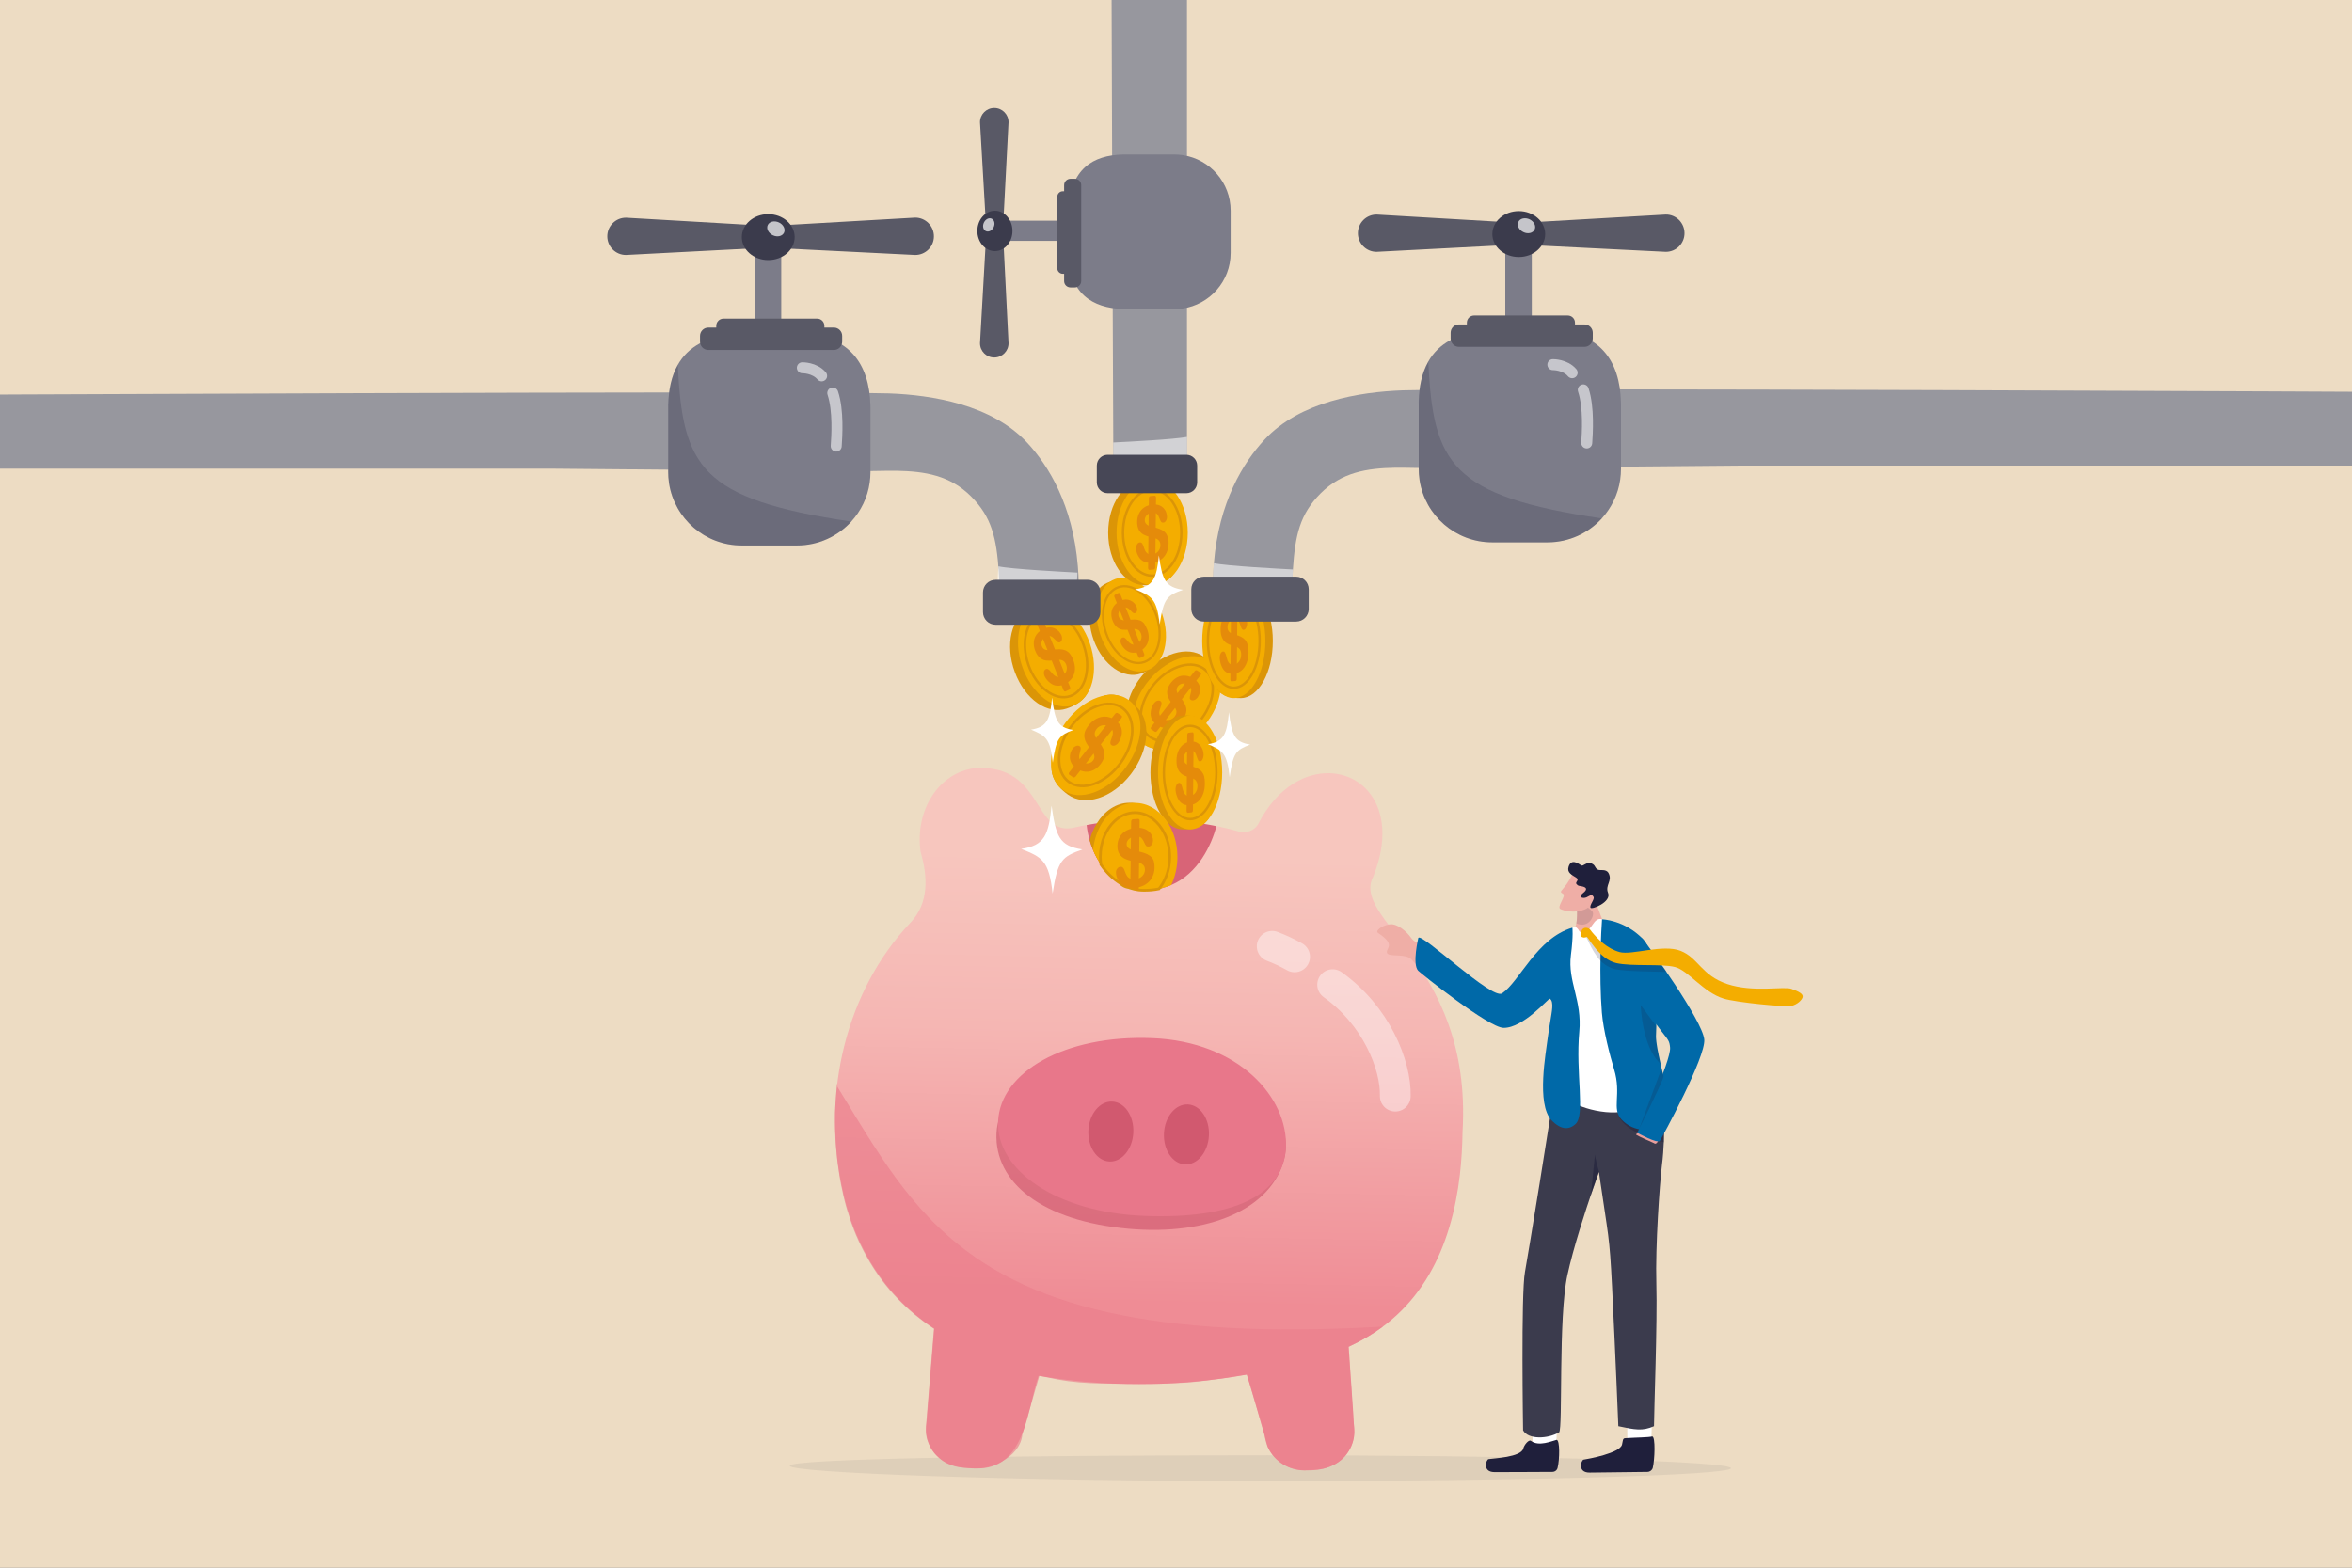 <?xml version="1.0" encoding="iso-8859-1"?>
<!-- Generator: Adobe Illustrator 26.0.3, SVG Export Plug-In . SVG Version: 6.00 Build 0)  -->
<!DOCTYPE svg PUBLIC "-//W3C//DTD SVG 1.1//EN" "http://www.w3.org/Graphics/SVG/1.1/DTD/svg11.dtd">
<svg version="1.1" id="Layer_1" xmlns:x="http://ns.adobe.com/Extensibility/1.0/" xmlns:i="http://ns.adobe.com/AdobeIllustrator/10.0/" xmlns:graph="http://ns.adobe.com/Graphs/1.0/"
	 xmlns="http://www.w3.org/2000/svg" xmlns:xlink="http://www.w3.org/1999/xlink" x="0px" y="0px" viewBox="0 0 3000 2000"
	 style="enable-background:new 0 0 3000 2000;" xml:space="preserve">
<rect x="0" y="0" width="3000" height="2000" fill="#808080" stroke="none"/>
<style type="text/css">
	.st0{clip-path:url(#SVGID_00000057112738583906611840000011735185992744433292_);fill:#EDDCC3;}
	.st1{opacity:8.000000e-02;clip-path:url(#SVGID_00000057112738583906611840000011735185992744433292_);fill:#32323F;}
	.st2{clip-path:url(#SVGID_00000057112738583906611840000011735185992744433292_);}
	.st3{fill:#DB9507;}
	.st4{fill:#F4AD00;}
	.st5{fill:none;stroke:#DB9507;stroke-width:3.123;stroke-miterlimit:10;}
	.st6{fill:#E58B0A;}
	.st7{fill:none;stroke:#DB9507;stroke-width:2.845;stroke-miterlimit:10;}
	.st8{fill:none;stroke:#DB9507;stroke-width:3.096;stroke-miterlimit:10;}
	.st9{fill:none;stroke:#DB9507;stroke-width:3.277;stroke-miterlimit:10;}
	.st10{fill:none;stroke:#DB9507;stroke-width:3.044;stroke-miterlimit:10;}
	
		.st11{clip-path:url(#SVGID_00000057112738583906611840000011735185992744433292_);fill:url(#SVGID_00000029736977449053316040000008119060044883262127_);}
	
		.st12{opacity:0.64;clip-path:url(#SVGID_00000057112738583906611840000011735185992744433292_);fill:#EA7D8C;enable-background:new    ;}
	.st13{clip-path:url(#SVGID_00000057112738583906611840000011735185992744433292_);fill:#D86477;}
	.st14{opacity:0.67;fill:#D1596F;}
	.st15{fill:#E8778A;enable-background:new    ;}
	.st16{fill:#D1596F;}
	.st17{opacity:0.42;clip-path:url(#SVGID_00000057112738583906611840000011735185992744433292_);}
	.st18{fill:none;stroke:#FFFFFF;stroke-width:39.244;stroke-linecap:round;stroke-miterlimit:10;}
	.st19{fill:#97979E;}
	.st20{fill:#7C7C89;}
	.st21{fill:#595966;}
	.st22{fill:#3B3B4C;}
	.st23{opacity:0.7;fill:#FFFFFF;}
	.st24{opacity:0.57;fill:#FFFFFF;}
	.st25{fill:#474756;}
	.st26{fill:none;stroke:#DB9507;stroke-width:3.06;stroke-miterlimit:10;}
	.st27{fill:none;stroke:#DB9507;stroke-width:3.426;stroke-miterlimit:10;}
	.st28{clip-path:url(#SVGID_00000057112738583906611840000011735185992744433292_);fill:#FFFFFF;}
	.st29{fill:#EFAEA6;}
	.st30{opacity:0.14;fill:#1F1F3B;}
	.st31{fill:#1F1F3B;}
	.st32{fill:#FFFFFF;}
	.st33{fill:#3B3B4D;}
	.st34{opacity:0.46;fill:#1F1F3B;}
	.st35{opacity:0.54;fill:#1F1F3B;}
	.st36{opacity:0.35;fill:#1F1F3B;}
	.st37{fill:#0069A8;}
	.st38{fill:#E79E9C;}
	.st39{opacity:0.18;fill:#1F1F3B;}
	.st40{opacity:0.18;fill:#1F1F39;}
	.st41{opacity:0.28;fill:#1F1F39;}
	.st42{opacity:0.57;fill:none;stroke:#FFFFFF;stroke-width:14;stroke-linecap:round;stroke-linejoin:round;stroke-miterlimit:10;}
	.st43{clip-path:url(#SVGID_00000057112738583906611840000011735185992744433292_);fill:#7C7C89;}
	.st44{clip-path:url(#SVGID_00000057112738583906611840000011735185992744433292_);fill:#595966;}
	.st45{clip-path:url(#SVGID_00000057112738583906611840000011735185992744433292_);fill:#3B3B4C;}
	.st46{opacity:0.7;clip-path:url(#SVGID_00000057112738583906611840000011735185992744433292_);fill:#FFFFFF;}
	.st47{clip-path:url(#SVGID_00000057112738583906611840000011735185992744433292_);fill:#97979E;}
	.st48{opacity:0.28;clip-path:url(#SVGID_00000057112738583906611840000011735185992744433292_);fill:#1F1F39;}
	.st49{opacity:0.18;clip-path:url(#SVGID_00000057112738583906611840000011735185992744433292_);fill:#1F1F3B;}
	
		.st50{opacity:0.57;clip-path:url(#SVGID_00000057112738583906611840000011735185992744433292_);fill:none;stroke:#FFFFFF;stroke-width:14;stroke-linecap:round;stroke-linejoin:round;stroke-miterlimit:10;}
	.st51{clip-path:url(#SVGID_00000057112738583906611840000011735185992744433292_);fill:none;}
	.st52{opacity:0.57;clip-path:url(#SVGID_00000057112738583906611840000011735185992744433292_);fill:#FFFFFF;}
</style>
<g>
	<defs>
		<rect id="SVGID_1_" x="0" width="3000" height="2000"/>
	</defs>
	<clipPath id="SVGID_00000000189571039176328980000002904828379944718227_">
		<use xlink:href="#SVGID_1_"  style="overflow:visible;"/>
	</clipPath>
	
		<rect x="0" style="clip-path:url(#SVGID_00000000189571039176328980000002904828379944718227_);fill:#EDDCC3;" width="3000" height="2000"/>
	<path style="opacity:8.000000e-02;clip-path:url(#SVGID_00000000189571039176328980000002904828379944718227_);fill:#32323F;" d="
		M1007.3,1870c0,9.1,283.2,19.6,609.6,19.6s590.9-7.4,590.9-16.5c0-9.1-264.5-16.5-590.9-16.5S1007.3,1860.9,1007.3,1870z"/>
	<g style="clip-path:url(#SVGID_00000000189571039176328980000002904828379944718227_);">
		<g>
			<path class="st3" d="M1528.8,918.2c23.7-29,45.4-51.7,6.7-80.3c-20.3-15-55.4-4.4-79.1,24.5c-23.7,29-25.8,63.9-6.7,80.3
				C1483,971.3,1505.1,947.2,1528.8,918.2z"/>
			
				<ellipse transform="matrix(0.651 -0.759 0.759 0.651 -157.047 1452.074)" class="st4" cx="1501.2" cy="896.9" rx="67.8" ry="45.6"/>
			
				<ellipse transform="matrix(0.651 -0.759 0.759 0.651 -157.046 1452.079)" class="st5" cx="1501.2" cy="896.9" rx="55.5" ry="37.4"/>
		</g>
		<g>
			<g transform="matrix(0.914,-0.406,0.406,0.914,-1092.67,477.809)">
				<path class="st6" d="M2197.7,1458.3c-3.9,2.1-7.8,3.3-11.8,3.5c-4,0.3-7.7-0.4-11.2-2.1c-3.5-1.7-6.4-4.4-8.7-8
					c-2.8-4.4-3.9-8.6-3.3-12.7c0.4-2.9,1.7-5.8,3.7-8.6c2.1-2.8,4.5-4.9,7.2-6.4c1.6-0.8,3.2-1.2,4.8-1c1.6,0.2,2.8,0.8,3.5,2
					c0.6,0.9,0.7,2,0.2,3.1c-0.5,1.1-1.4,2.4-2.8,3.8c-1.7,1.7-3,3.2-4,4.6c-1,1.4-1.5,2.9-1.6,4.6c-0.1,1.7,0.4,3.5,1.7,5.4
					c1.7,2.7,4,4.3,6.8,5c2.9,0.7,5.6,0.3,8.3-1.1c2.1-1.1,3.6-2.5,4.3-4.1c0.8-1.6,1-3.3,0.8-5.1c-0.2-1.8-0.7-4.1-1.4-6.9
					c-1-3.8-1.4-7.1-1.3-10s0.9-5.7,2.6-8.3c1.7-2.6,4.4-4.9,8.1-6.9c3.5-1.9,7.1-2.9,10.7-3.1c3.6-0.1,6.9,0.6,10,2.4
					c3.1,1.7,5.7,4.3,7.9,7.7c1.7,2.7,2.8,5.3,3.1,7.8c0.3,2.5,0.1,4.8-0.7,7c-0.8,2.2-1.9,4-3.3,5.6c-1.4,1.6-2.9,2.8-4.6,3.7
					c-1.5,0.8-3.2,1.2-4.9,1.1s-3-0.7-3.7-1.8c-0.7-1-0.8-2-0.4-2.9c0.4-0.9,1.2-2.2,2.5-3.7c1.9-2.1,3.2-4.1,3.8-5.9
					c0.6-1.8,0.1-4-1.5-6.5c-1.5-2.3-3.4-3.8-5.8-4.4c-2.4-0.6-4.6-0.4-6.7,0.7c-1.3,0.7-2.2,1.5-2.9,2.5c-0.6,1-1,2.1-1.1,3.3
					c-0.1,1.2-0.1,2.3,0.1,3.4c0.2,1.1,0.5,2.8,1.1,5.2c0.8,2.9,1.3,5.7,1.5,8.3c0.3,2.6,0.1,4.9-0.4,7.1c-0.5,2.2-1.7,4.3-3.4,6.3
					C2203.4,1454.7,2200.9,1456.6,2197.7,1458.3z"/>
			</g>
			<g transform="matrix(0.914,-0.406,0.406,0.914,-1092.67,477.809)">
				<path class="st6" d="M2159.5,1457.8l-3-4.7c-0.5-0.8,0-2,1.2-2.7l79.6-42.6c1.2-0.6,2.6-0.5,3.1,0.3l3,4.7c0.5,0.8,0,2-1.2,2.7
					l-79.6,42.6C2161.4,1458.8,2160,1458.7,2159.5,1457.8z"/>
			</g>
		</g>
	</g>
	<g style="clip-path:url(#SVGID_00000000189571039176328980000002904828379944718227_);">
		<g>
			<path class="st3" d="M1379.2,823.4c-13-35.1-21.7-65.3-66-46.4c-23.2,9.9-31.8,45.6-18.7,80.6c13,35.1,42.1,54.6,66,46.4
				C1401.8,889.7,1392.2,858.4,1379.2,823.4z"/>
			
				<ellipse transform="matrix(0.945 -0.327 0.327 0.945 -199.287 485.523)" class="st4" cx="1346.8" cy="836.5" rx="45.6" ry="67.8"/>
			
				<ellipse transform="matrix(0.945 -0.327 0.327 0.945 -199.287 485.524)" class="st5" cx="1346.8" cy="836.5" rx="37.4" ry="55.5"/>
		</g>
		<g>
			<g transform="matrix(0.914,-0.406,0.406,0.914,-1092.67,477.809)">
				<path class="st6" d="M2101.6,1331.7c-0.2,4.4-1.1,8.4-2.9,12c-1.8,3.6-4.3,6.4-7.5,8.5c-3.2,2.1-7,3.3-11.3,3.5
					c-5.2,0.2-9.4-0.9-12.7-3.5c-2.3-1.8-4.2-4.4-5.5-7.6c-1.4-3.2-2-6.3-1.9-9.4c0.1-1.8,0.6-3.3,1.5-4.7c0.9-1.3,2.1-2,3.5-2.1
					c1.1,0,2.1,0.4,2.8,1.4c0.7,1,1.3,2.4,1.8,4.3c0.6,2.3,1.2,4.2,1.9,5.7c0.7,1.5,1.8,2.8,3.1,3.7c1.4,1,3.2,1.4,5.5,1.3
					c3.1-0.1,5.7-1.3,7.8-3.4c2-2.1,3.1-4.7,3.2-7.7c0.1-2.4-0.4-4.4-1.4-5.8c-1-1.5-2.3-2.6-4-3.3c-1.7-0.7-3.9-1.5-6.6-2.2
					c-3.7-1.1-6.8-2.4-9.3-3.9s-4.4-3.7-5.8-6.4c-1.4-2.8-2-6.2-1.8-10.5c0.1-4,1.1-7.6,2.8-10.8c1.7-3.2,4.1-5.7,7.1-7.5
					c3-1.8,6.6-2.8,10.6-3c3.2-0.1,6,0.3,8.3,1.3c2.3,1,4.2,2.4,5.7,4.2c1.5,1.8,2.5,3.6,3.2,5.6c0.6,2,0.9,3.9,0.9,5.9
					c-0.1,1.8-0.6,3.4-1.5,4.8c-0.9,1.4-2.1,2.2-3.4,2.3c-1.2,0.1-2.1-0.3-2.7-1.1c-0.6-0.8-1.2-2.2-1.9-4.1
					c-0.9-2.7-1.9-4.8-3.2-6.3c-1.3-1.5-3.4-2.2-6.4-2c-2.7,0.1-5,1-6.7,2.8c-1.7,1.7-2.7,3.8-2.7,6.1c-0.1,1.5,0.2,2.7,0.7,3.7
					c0.5,1,1.3,1.9,2.3,2.6c1,0.7,2,1.3,3,1.7c1,0.4,2.7,0.9,5,1.7c2.9,0.8,5.6,1.8,7.9,2.8c2.4,1.1,4.3,2.4,6,4
					c1.6,1.6,2.9,3.6,3.7,6.1C2101.4,1324.9,2101.8,1328,2101.6,1331.7z"/>
			</g>
			<g transform="matrix(0.914,-0.406,0.406,0.914,-1092.67,477.809)">
				<path class="st6" d="M2081.9,1364.4l-5.6,0.2c-1,0-1.7-1-1.7-2.4l3.4-90.2c0-1.4,0.9-2.5,1.9-2.5l5.6-0.2c1,0,1.7,1,1.7,2.4
					l-3.4,90.2C2083.7,1363.2,2082.9,1364.3,2081.9,1364.4z"/>
			</g>
		</g>
	</g>
	<g style="clip-path:url(#SVGID_00000000189571039176328980000002904828379944718227_);">
		<g>
			<path class="st3" d="M1472.4,785.8c-11.9-32-19.7-59.5-60.1-42.2c-21.1,9-28.9,41.5-17.1,73.5c11.9,32,38.4,49.7,60.1,42.2
				C1493.1,846.3,1484.3,817.8,1472.4,785.8z"/>
			
				<ellipse transform="matrix(0.945 -0.327 0.327 0.945 -181.392 514.798)" class="st4" cx="1442.9" cy="797.8" rx="41.6" ry="61.7"/>
			
				<ellipse transform="matrix(0.945 -0.327 0.327 0.945 -181.391 514.794)" class="st7" cx="1442.9" cy="797.8" rx="34" ry="50.5"/>
		</g>
		<g>
			<g transform="matrix(0.914,-0.406,0.406,0.914,-1092.67,477.809)">
				<path class="st6" d="M2203.6,1334.2c-0.1,4-1,7.6-2.6,10.9c-1.6,3.3-3.9,5.9-6.8,7.8c-2.9,1.9-6.4,3-10.3,3.2
					c-4.7,0.2-8.6-0.9-11.5-3.2c-2.1-1.7-3.8-4-5-6.9c-1.2-2.9-1.8-5.8-1.7-8.6c0.1-1.6,0.5-3,1.4-4.2c0.9-1.2,1.9-1.8,3.2-1.9
					c1,0,1.9,0.4,2.5,1.2c0.7,0.9,1.2,2.2,1.7,3.9c0.5,2.1,1.1,3.8,1.8,5.2c0.7,1.4,1.6,2.5,2.9,3.4c1.2,0.9,2.9,1.3,5,1.2
					c2.9-0.1,5.2-1.2,7.1-3.1c1.9-1.9,2.8-4.3,2.9-7.1c0.1-2.2-0.3-4-1.2-5.3c-0.9-1.3-2.1-2.3-3.6-3c-1.5-0.7-3.5-1.3-6.1-2
					c-3.4-1-6.2-2.1-8.5-3.5c-2.3-1.4-4-3.3-5.3-5.9c-1.3-2.5-1.8-5.7-1.7-9.5c0.1-3.6,1-6.9,2.5-9.8c1.5-2.9,3.7-5.2,6.5-6.8
					c2.8-1.6,6-2.5,9.7-2.7c2.9-0.1,5.4,0.3,7.6,1.2c2.1,0.9,3.8,2.2,5.2,3.8c1.4,1.6,2.3,3.3,2.9,5.1c0.6,1.8,0.8,3.6,0.8,5.3
					c-0.1,1.6-0.5,3.1-1.4,4.4c-0.9,1.3-1.9,2-3.1,2.1c-1.1,0-1.9-0.3-2.5-1c-0.5-0.7-1.1-2-1.7-3.7c-0.8-2.5-1.7-4.4-2.9-5.7
					c-1.2-1.3-3.1-2-5.8-1.8c-2.5,0.1-4.5,1-6.1,2.5s-2.4,3.5-2.5,5.6c0,1.3,0.2,2.5,0.7,3.4c0.5,0.9,1.2,1.7,2.1,2.4
					c0.9,0.7,1.8,1.2,2.7,1.5c0.9,0.4,2.4,0.9,4.6,1.5c2.7,0.8,5.1,1.6,7.2,2.6c2.1,1,4,2.2,5.4,3.6c1.5,1.4,2.6,3.3,3.4,5.6
					C2203.4,1328,2203.7,1330.8,2203.6,1334.2z"/>
			</g>
			<g transform="matrix(0.914,-0.406,0.406,0.914,-1092.67,477.809)">
				<path class="st6" d="M2185.7,1364l-5.1,0.2c-0.9,0-1.6-0.9-1.5-2.2l3.1-82.2c0-1.2,0.8-2.3,1.7-2.3l5.1-0.2
					c0.9,0,1.6,0.9,1.5,2.2l-3.1,82.2C2187.3,1362.9,2186.6,1363.9,2185.7,1364z"/>
			</g>
		</g>
	</g>
	<g style="clip-path:url(#SVGID_00000000189571039176328980000002904828379944718227_);">
		<g>
			<path class="st3" d="M1504.3,679.6c0,37,2.4,67.9-45.4,66.9c-25.1-0.5-45.4-30-45.4-66.9c0-37,20.4-65.6,45.4-66.9
				C1502.4,610.5,1504.3,642.7,1504.3,679.6z"/>
			<ellipse class="st4" cx="1469.6" cy="679.6" rx="45.4" ry="66.9"/>
			<ellipse class="st8" cx="1469.6" cy="679.6" rx="37.2" ry="54.8"/>
		</g>
		<g>
			<g transform="matrix(0.914,-0.406,0.406,0.914,-1092.67,477.809)">
				<path class="st6" d="M2273.1,1245.3c-1.8,4-4.2,7.3-7.2,9.9c-3,2.6-6.4,4.4-10.2,5.1c-3.8,0.8-7.7,0.5-11.8-0.8
					c-4.9-1.6-8.4-4.2-10.5-7.7c-1.5-2.5-2.2-5.5-2.3-8.9c-0.1-3.4,0.5-6.5,1.8-9.2c0.7-1.6,1.8-2.8,3.2-3.7c1.4-0.9,2.7-1.1,4-0.6
					c1.1,0.4,1.8,1.1,2.1,2.2c0.3,1.1,0.3,2.7,0.1,4.6c-0.3,2.3-0.4,4.3-0.3,5.9c0.1,1.6,0.6,3.1,1.5,4.5c0.9,1.4,2.5,2.4,4.6,3.1
					c3,1,5.8,0.9,8.5-0.3c2.7-1.2,4.7-3.2,5.9-5.9c1-2.2,1.3-4.1,0.9-5.8c-0.4-1.7-1.2-3.2-2.5-4.4c-1.3-1.2-3-2.7-5.3-4.4
					c-3.1-2.3-5.5-4.6-7.2-6.8s-2.7-4.9-3-7.9c-0.2-3,0.5-6.4,2.2-10.2c1.6-3.6,3.9-6.6,6.6-8.9c2.8-2.3,5.9-3.7,9.4-4.3
					c3.5-0.6,7.2-0.2,11,1.1c3,1,5.5,2.4,7.2,4.1s3,3.7,3.7,5.8c0.7,2.1,1,4.2,0.8,6.3c-0.2,2-0.6,3.9-1.4,5.7
					c-0.7,1.6-1.8,2.9-3.2,3.8c-1.4,1-2.8,1.3-4,0.8c-1.2-0.4-1.9-1.1-2.1-2c-0.3-1-0.3-2.4-0.2-4.4c0.2-2.8,0-5.1-0.6-6.9
					c-0.6-1.8-2.4-3.2-5.2-4.1c-2.6-0.9-5-0.8-7.3,0.2c-2.3,1-3.9,2.5-4.9,4.6c-0.6,1.3-0.8,2.5-0.7,3.7c0.1,1.1,0.5,2.2,1.1,3.2
					c0.6,1,1.3,1.9,2.1,2.6c0.8,0.7,2.1,1.8,4,3.3c2.4,1.8,4.5,3.6,6.3,5.4c1.8,1.8,3.1,3.7,4.1,5.7c0.9,2,1.3,4.3,1.1,6.9
					C2275.4,1239.1,2274.6,1242,2273.1,1245.3z"/>
			</g>
			<g transform="matrix(0.914,-0.406,0.406,0.914,-1092.67,477.809)">
				<path class="st6" d="M2242.4,1268.2l-5.3-1.8c-0.9-0.3-1.2-1.5-0.7-2.8l37.1-81.1c0.6-1.2,1.8-2,2.7-1.7l5.3,1.8
					c0.9,0.3,1.2,1.5,0.7,2.8l-37.1,81.1C2244.5,1267.7,2243.3,1268.5,2242.4,1268.2z"/>
			</g>
		</g>
	</g>
	<g style="clip-path:url(#SVGID_00000000189571039176328980000002904828379944718227_);">
		<g>
			<path class="st3" d="M1368.2,927c23.9-31.2,41.9-58.8,80.4-26.2c20.2,17.1,17.8,55.5-6.1,86.7c-23.9,31.2-59.1,41.8-80.4,26.2
				C1325,986.6,1344.3,958.2,1368.2,927z"/>
			
				<ellipse transform="matrix(0.59 -0.808 0.808 0.59 -194.188 1518.208)" class="st4" cx="1396.6" cy="950.2" rx="71.1" ry="47.9"/>
			
				<ellipse transform="matrix(0.59 -0.808 0.808 0.59 -194.189 1518.206)" class="st9" cx="1396.6" cy="950.2" rx="58.2" ry="39.2"/>
		</g>
		<g>
			<g transform="matrix(0.914,-0.406,0.406,0.914,-1092.67,477.809)">
				<path class="st6" d="M2085.7,1416.1c4.1-2.2,8.2-3.4,12.4-3.7c4.2-0.3,8.1,0.5,11.7,2.3c3.6,1.8,6.7,4.6,9.1,8.4
					c2.9,4.6,4.1,9,3.5,13.3c-0.5,3.1-1.8,6.1-4,9c-2.2,2.9-4.7,5.1-7.6,6.7c-1.7,0.9-3.3,1.2-5,1.1c-1.7-0.2-2.9-0.9-3.7-2.1
					c-0.6-1-0.7-2.1-0.2-3.3c0.5-1.2,1.5-2.5,3-3.9c1.8-1.7,3.2-3.3,4.2-4.8c1-1.5,1.6-3,1.7-4.8c0.1-1.7-0.4-3.6-1.7-5.7
					c-1.8-2.8-4.2-4.5-7.2-5.3c-3-0.7-5.9-0.4-8.7,1.1c-2.2,1.2-3.8,2.6-4.6,4.3c-0.8,1.7-1.1,3.5-0.9,5.3c0.2,1.9,0.7,4.3,1.5,7.2
					c1,3.9,1.4,7.4,1.4,10.5c-0.1,3.1-1,5.9-2.8,8.7c-1.8,2.7-4.6,5.1-8.5,7.2c-3.7,2-7.5,3-11.2,3.2c-3.8,0.1-7.3-0.7-10.5-2.5
					c-3.2-1.8-6-4.5-8.3-8.1c-1.8-2.9-2.9-5.6-3.2-8.2c-0.3-2.6,0-5.1,0.8-7.4c0.8-2.3,2-4.2,3.4-5.9c1.5-1.6,3.1-2.9,4.9-3.9
					c1.6-0.9,3.3-1.2,5.2-1.1c1.8,0.1,3.1,0.7,3.8,1.9c0.7,1.1,0.8,2.1,0.4,3.1c-0.4,1-1.3,2.3-2.7,3.9c-2,2.2-3.3,4.3-4,6.2
					c-0.7,1.9-0.2,4.2,1.5,6.8c1.6,2.4,3.6,4,6.1,4.6c2.5,0.7,4.8,0.4,7-0.7c1.4-0.7,2.4-1.6,3-2.6c0.7-1,1.1-2.2,1.2-3.4
					c0.1-1.3,0.1-2.5-0.1-3.6c-0.2-1.1-0.6-2.9-1.1-5.4c-0.8-3.1-1.3-6-1.6-8.7c-0.3-2.7-0.1-5.2,0.5-7.5c0.6-2.3,1.8-4.5,3.6-6.6
					C2079.7,1419.9,2082.3,1417.9,2085.7,1416.1z"/>
			</g>
			<g transform="matrix(0.914,-0.406,0.406,0.914,-1092.67,477.809)">
				<path class="st6" d="M2125.8,1416.8l3.2,5c0.6,0.9,0,2.1-1.3,2.8l-83.7,44.4c-1.3,0.7-2.7,0.5-3.3-0.4l-3.2-5
					c-0.6-0.9,0-2.1,1.3-2.8l83.7-44.4C2123.8,1415.8,2125.2,1415.9,2125.8,1416.8z"/>
			</g>
		</g>
	</g>
	<g style="clip-path:url(#SVGID_00000000189571039176328980000002904828379944718227_);">
		<g>
			<path class="st3" d="M1542.9,817.7c0,40.3-2.2,74,40.3,72.9c22.2-0.5,40.3-32.7,40.3-72.9c0-40.3-18.1-71.5-40.3-72.9
				C1544.6,742.3,1542.9,777.4,1542.9,817.7z"/>
			<ellipse class="st4" cx="1573.7" cy="817.7" rx="40.3" ry="72.9"/>
			<ellipse class="st10" cx="1573.7" cy="817.7" rx="33" ry="59.7"/>
		</g>
		<g>
			<g transform="matrix(0.914,-0.406,0.406,0.914,-1092.67,477.809)">
				<path class="st6" d="M2309.7,1414c-2,4.3-4.4,8-7.4,11c-3,3-6.2,5.1-9.8,6.2c-3.6,1.1-7.2,1.1-10.8,0c-4.4-1.4-7.4-3.8-9-7.3
					c-1.2-2.5-1.6-5.6-1.4-9.2c0.2-3.6,1-6.9,2.3-9.9c0.8-1.8,1.9-3.1,3.2-4.2c1.3-1,2.6-1.3,3.7-1c0.9,0.3,1.5,1,1.7,2.2
					c0.2,1.2,0.1,2.8-0.3,4.9c-0.5,2.5-0.7,4.5-0.8,6.3c0,1.7,0.3,3.3,1.1,4.6c0.7,1.4,2.1,2.3,4,2.9c2.7,0.8,5.3,0.5,7.9-1
					c2.6-1.5,4.5-3.7,5.9-6.7c1.1-2.4,1.5-4.4,1.3-6.2c-0.2-1.8-0.9-3.2-1.9-4.5c-1.1-1.2-2.6-2.6-4.6-4.2c-2.7-2.2-4.7-4.4-6.1-6.7
					c-1.4-2.3-2.1-5-2.1-8.2c0-3.2,0.9-6.8,2.8-10.9c1.8-3.9,4-7.2,6.8-9.9c2.7-2.6,5.7-4.4,9-5.3c3.3-0.9,6.6-0.8,10,0.3
					c2.7,0.8,4.8,2.1,6.3,3.8c1.5,1.7,2.5,3.7,3,5.9c0.5,2.2,0.6,4.4,0.3,6.6c-0.3,2.2-0.9,4.2-1.7,6.1c-0.8,1.7-1.9,3.2-3.3,4.3
					s-2.6,1.5-3.8,1.2c-1-0.3-1.6-1-1.8-2c-0.2-1-0.1-2.5,0.1-4.6c0.4-2.9,0.4-5.3,0-7.2c-0.4-1.9-1.9-3.2-4.4-3.9
					c-2.3-0.7-4.6-0.5-6.7,0.7c-2.2,1.2-3.8,3-4.8,5.3c-0.6,1.4-1,2.7-1,3.9c0,1.2,0.3,2.3,0.8,3.3c0.5,1,1.1,1.9,1.8,2.5
					c0.7,0.7,1.8,1.8,3.5,3.2c2.1,1.7,3.9,3.5,5.4,5.2c1.5,1.8,2.6,3.7,3.3,5.7c0.7,2.1,0.9,4.5,0.5,7.2
					C2312.3,1407.2,2311.3,1410.4,2309.7,1414z"/>
			</g>
			<g transform="matrix(0.914,-0.406,0.406,0.914,-1092.67,477.809)">
				<path class="st6" d="M2279.8,1440.4l-4.8-1.5c-0.8-0.3-1-1.5-0.4-2.9l40.3-88.5c0.6-1.3,1.8-2.2,2.6-1.9l4.8,1.5
					c0.8,0.3,1,1.5,0.4,2.9l-40.3,88.5C2281.8,1439.8,2280.6,1440.7,2279.8,1440.4z"/>
			</g>
		</g>
	</g>
	
		<linearGradient id="SVGID_00000068639277271650094180000009006107017901733292_" gradientUnits="userSpaceOnUse" x1="1454.448" y1="1943.796" x2="1474.384" y2="1005.989">
		<stop  offset="0.299" style="stop-color:#EF8C95"/>
		<stop  offset="0.299" style="stop-color:#EF8C95"/>
		<stop  offset="0.672" style="stop-color:#F5B6B3"/>
		<stop  offset="0.908" style="stop-color:#F7C6BE"/>
	</linearGradient>
	
		<path style="clip-path:url(#SVGID_00000000189571039176328980000002904828379944718227_);fill:url(#SVGID_00000068639277271650094180000009006107017901733292_);" d="
		M1865.5,1443.7c-0.3,18.4-1.3,36.8-3.4,54.9c-10.7,91.7-47.8,176-139.8,218.4c-0.7,0.3-1.4,0.7-2.1,1c0,0,0,0,0,0.1l0.2,2.5
		c0,0.6,0.1,1.2,0.1,1.9c0,0.7,0.1,1.5,0.2,2.4l0.1,1.4c0.1,1.2,0.2,2.5,0.3,3.8l0.1,1.7l0.1,1.8l0.1,1.9l0.3,3.9l0.1,2.1
		c0.1,1.7,0.2,3.5,0.4,5.4l0.1,1.1l0.2,3.4l0.5,7.2l0.2,2.3l0.7,9.8l0.3,4.9l0.5,7.3c0,0.7,0.1,1.4,0.1,2.1l0.2,2.7
		c0.1,1.1,0.2,2.3,0.2,3.4l0.2,2.3c0.1,0.8,0.1,1.5,0.2,2.2l0.2,3.2c0.1,0.7,0.1,1.4,0.1,2.1c0,0.7,0.1,1.4,0.1,2l0.1,2
		c0,0.6,0.1,1.3,0.1,1.9c0.1,1.2,0.2,2.4,0.2,3.5c0,0.6,0.1,1.1,0.1,1.7l0.1,0.8c0.1,1.6,0.2,3,0.3,4.2l0.1,1.2c0,0.4,0,0.7,0.1,1.1
		l0.2,2.2c0,0.2,0,0.4,0,0.6v0.1c0,0.2,0,0.3,0,0.5l0.1,0.7c0.1,1.4,0.1,2.9,0.1,4.3c0,0.5,0,0.9-0.1,1.4c0,0.1,0,0.2,0,0.2
		c0,0.4,0,0.7-0.1,1.1c0,0.1,0,0.1,0,0.2c0,0.3,0,0.5-0.1,0.8c0,0.1,0,0.1,0,0.2c0,0.3-0.1,0.5-0.1,0.8c-0.1,0.5-0.1,1-0.2,1.6
		c-0.1,0.4-0.1,0.8-0.2,1.2c0,0.1,0,0.2-0.1,0.3c-0.1,0.5-0.2,1-0.3,1.5c-0.1,0.5-0.2,1-0.4,1.5c-1.2,4.5-3.1,8.9-5.7,13
		c-0.1,0.2-0.2,0.3-0.3,0.5c-3.1,5.1-7.2,9.4-12,12.8c0,0,0,0-0.1,0.1c-7.7,5.4-17.1,8.7-26.9,10.1c-4.1,0.6-8.3,0.8-12.4,0.8
		c-0.3,0-0.5,0-0.8,0c-20.6,1.3-39.1-9.2-48.4-25.4c-0.1-0.2-0.3-0.5-0.4-0.7c-0.2-0.3-0.3-0.6-0.5-0.9c-0.1-0.2-0.2-0.5-0.4-0.7
		c-0.2-0.4-0.4-0.7-0.5-1.1c-0.2-0.5-0.5-1-0.7-1.5v0c-0.4-1.8-1.7-6.3-3.3-12.3c-3-10.9-7.6-26.8-11.9-41.6l0-0.1
		c-5-17.4-9.7-33.3-11.3-37.8h0c-11,2-22.1,3.7-33.3,5.2c-0.1,0-0.2,0-0.3,0c-24.3,3.3-48.9,5.3-73.4,6.3h-0.1
		c-20.3,0.8-40.6,0.8-60.7,0c-30-1.1-59.7-4-88.5-8.5h0c-2.7-0.4-5.5-0.8-8.3-1.3c-0.3-0.1-0.7-0.1-1-0.2c-4,11.5-7,25.6-10.6,40.1
		c-2.4,9.6-5,19.4-8.3,28.6c-5.9,16.4-13.9,31-26.7,40c-8.7,6.2-19.7,9.7-33.6,9.4l-0.7,0c-1.3,0-2.7-0.1-4-0.1
		c-3.6-0.1-7.3-0.4-11-0.8c-7.3-0.8-14.5-2.4-20.9-5.3c-0.1,0-0.2-0.1-0.2-0.1c-4-1.8-7.6-4.1-10.8-7.1c-0.1-0.1-0.2-0.1-0.2-0.2
		c0,0,0,0,0,0c-0.3-0.3-0.6-0.5-0.9-0.8c-3.5-3.1-6.4-6.7-8.7-10.6c0,0,0,0,0,0c-0.1-0.2-0.2-0.3-0.3-0.5c-4-6.8-6.3-14.6-6.6-22.4
		c0-0.3,0-0.5,0-0.8v0c-0.1-2.8,0.1-5.6,0.5-8.3l0.6-6.8c1.8-22,4-48.9,6-74.1l0.2-2c0.1-1.3,0.2-2.6,0.3-3.9l0.7-8.7l0.6-7.2
		l0.3-3.1l0.4-5.4l0.3-3.3l0.3-3.6l0.3-3.2v-0.1c-1.5-1-3.1-2-4.6-3.1c-15.1-10.2-28.6-21.7-40.7-34.3
		c-23.4-24.3-41.4-52.7-54.3-83.3c-0.1-0.3-0.3-0.7-0.4-1c-0.4-1-0.8-2-1.2-3c-0.2-0.5-0.4-0.9-0.6-1.4c0-0.1-0.1-0.3-0.1-0.4
		c0-0.1-0.1-0.2-0.1-0.3c-7.3-18.5-12.8-37.8-16.5-57.4h0c-24.4-116.4,5.9-246.5,87.5-333c24.8-25.5,22.6-59.8,13.5-91
		c-7.5-53.1,23.2-100.8,68.6-106.6c8.8-0.7,16.5-0.3,23.4,0.8c18.1,2.9,30.3,11,39.7,21c13.3,14.1,20.9,31.8,31.2,43.2
		c5.2,5.8,11.2,10,18.9,11.3c4,0.7,8.4,0.6,13.5-0.5c5.5-1.3,11.1-2.5,16.7-3.5c13.3-2.5,26.7-4.4,40.3-5.6c0.9-0.1,1.8-0.2,2.7-0.2
		c1-0.1,1.9-0.2,2.9-0.2c1-0.1,1.9-0.1,2.9-0.2c0.9-0.1,1.8-0.1,2.8-0.2c0.1,0,0.2,0,0.3,0c1.1-0.1,2.1-0.1,3.2-0.2
		c13.1-0.7,26.2-0.8,39.3-0.4c12,0.4,24,1.3,35.8,2.7c11.9,1.4,23.7,3.3,35.3,5.7c9.6,2,19.2,4.3,28.5,7c9.4,2.6,19.5-1.1,24.4-9.1
		c6.2-12.1,13.2-22.5,20.8-31.1c14.7-16.7,31.6-27,48.4-31.5c58-15.6,114.7,37.4,77.7,129.5c-14,26.4,14.9,53.2,47.2,97.8
		C1833.3,1264.5,1872,1333,1865.5,1443.7z"/>
	
		<path style="opacity:0.64;clip-path:url(#SVGID_00000000189571039176328980000002904828379944718227_);fill:#EA7D8C;enable-background:new    ;" d="
		M1727.3,1823.4c0.1,1.4,0.1,2.9,0.1,4.3c0,0.5,0,0.9-0.1,1.4c0,0.3,0,0.6-0.1,0.9c0,0.3,0,0.6-0.1,0.8c0,0.4-0.1,0.7-0.1,1.1
		c0,0.4-0.1,0.7-0.1,1.1c-0.1,0.7-0.2,1.4-0.4,2.1c-0.1,0.4-0.1,0.7-0.2,1c-4.4,21-23.2,37.3-46.8,38.8l-12,0.7
		c-22,1.4-41.7-10.7-50.1-28.8c-0.2-0.5-0.5-1-0.7-1.5c-0.4-1-0.8-2.1-1.2-3.2c-0.1-0.4-0.3-0.9-0.4-1.3c0-0.1-0.1-0.2-0.1-0.3
		c0-0.1-0.1-0.2-0.1-0.4c-0.1-0.4-0.2-0.7-0.3-1.1c-0.1-0.5-0.2-0.9-0.4-1.4c0,0,0,0,0,0c-0.1-0.2-0.1-0.5-0.2-0.7
		c0-0.2-0.1-0.5-0.1-0.7c-0.1-0.3-0.1-0.7-0.2-1c0-0.2-0.1-0.3-0.1-0.5c-0.1-0.4-0.1-0.8-0.2-1.2c0-0.1,0-0.2,0-0.3
		c0-0.2-0.1-0.4-0.1-0.7c0,0,0-0.1,0-0.1c0-0.3-0.1-0.7-0.1-1c0-0.2,0-0.3,0-0.5c0-0.1,0-0.2,0-0.3c0-0.1,0-0.2,0-0.3l-22.9-76.8
		l0,0c-0.9,0.2-1.9,0.3-2.8,0.5c-1.6,0.3-3.2,0.5-4.8,0.8c-0.3,0-0.6,0.1-0.9,0.1c-0.5,0.1-1,0.2-1.4,0.2c-1.4,0.2-2.8,0.4-4.2,0.7
		c-1.5,0.2-3.1,0.5-4.6,0.7c-1.2,0.2-2.4,0.4-3.6,0.6c-1.2,0.2-2.4,0.4-3.6,0.6c-0.2,0-0.4,0.1-0.6,0.1c-2,0.3-4.1,0.6-6.1,0.9
		c-6.1,0.9-12.2,1.7-18.5,2.5c-2.1,0.3-4.2,0.5-6.3,0.7c-0.8,0.1-1.6,0.2-2.3,0.3c-0.9,0.1-1.7,0.2-2.6,0.3c-2.3,0.2-4.6,0.5-7,0.7
		c-0.8,0.1-1.5,0.1-2.3,0.2c-0.1,0-0.1,0-0.2,0c-0.8,0.1-1.6,0.1-2.5,0.2c-0.2,0-0.5,0-0.8,0.1c-0.8,0.1-1.7,0.1-2.5,0.2l0,0
		c-1.2,0.1-2.4,0.2-3.6,0.2c-0.1,0-0.3,0-0.4,0c-1.4,0.1-2.7,0.2-4.1,0.2c-4.9,0.3-10,0.5-15.3,0.7c-1,0-2,0.1-3,0.1
		c-0.2,0-0.3,0-0.5,0c-0.9,0-1.8,0-2.6,0.1c-0.9,0-1.9,0-2.8,0.1c-1.6,0-3.2,0-4.8,0.1c-0.8,0-1.7,0-2.5,0c-2.4,0-4.9,0-7.4,0
		c-0.4,0-0.9,0-1.3,0c-0.4,0-0.9,0-1.3,0c-1.4,0-2.7,0-4.1,0c-0.8,0-1.5,0-2.3,0c-53.6-0.2-82.7,0.7-122.8-8.6c0,0,0,0,0,0
		c-2.6-0.6-5.3-1.3-8.1-2l-0.2,0.7l-21.6,74.3l0,0c-1.2,14.9-12.2,27.3-26.5,35c0,0-0.1,0.1-0.1,0.1c-9.9,5.3-21.4,8.4-32.4,8.5
		c-1.6,0-3.3,0-4.9-0.1l-12-0.9c-13.6-1-25.5-6.9-33.9-15.8c0,0-0.1-0.1-0.1-0.1c-0.6-0.7-1.2-1.3-1.8-2c-0.3-0.3-0.6-0.7-0.9-1
		c-0.3-0.4-0.6-0.7-0.8-1.1c-0.3-0.4-0.6-0.8-0.9-1.2c-0.1-0.2-0.3-0.4-0.4-0.6c-0.2-0.2-0.3-0.5-0.5-0.7c-0.3-0.5-0.6-1-0.9-1.4
		c-0.9-1.4-1.6-2.8-2.3-4.3c-0.1-0.2-0.2-0.3-0.2-0.5c-0.2-0.4-0.4-0.9-0.6-1.3c-0.2-0.5-0.4-0.9-0.6-1.4c-0.2-0.5-0.4-1.1-0.6-1.6
		c0-0.1-0.1-0.2-0.1-0.3c-0.1-0.4-0.3-0.8-0.4-1.2c0-0.1,0-0.1-0.1-0.2c0-0.1,0-0.1-0.1-0.2c-0.1-0.4-0.2-0.8-0.3-1.1
		c-0.1-0.2-0.1-0.3-0.1-0.5c0-0.1,0-0.2-0.1-0.2c-0.1-0.5-0.3-1.1-0.4-1.6c0-0.1-0.1-0.2-0.1-0.3c0-0.2-0.1-0.3-0.1-0.5
		c-0.3-1.3-0.5-2.6-0.6-3.9c0-0.1,0-0.3-0.1-0.4c0-0.1,0-0.1,0-0.2c-0.1-1.3-0.2-2.6-0.2-3.9c0-0.6,0-1.2,0-1.7
		c0-0.9,0.1-1.8,0.1-2.7l0.3-3.9l7.8-95.5l2.1-25.9l0,0l0,0c-34.7-22.9-61.7-51.3-81.6-84.7c-0.7-1.2-1.4-2.4-2.1-3.6
		c-1.4-2.4-2.7-4.8-4.1-7.3c-0.7-1.2-1.3-2.5-2-3.7c-0.7-1.3-1.4-2.7-2-4c-0.7-1.3-1.3-2.7-2-4c-0.4-0.9-0.8-1.8-1.3-2.7
		c-0.3-0.7-0.6-1.4-1-2.1c-0.9-1.9-1.7-3.8-2.5-5.7c-0.1-0.2-0.2-0.4-0.3-0.6c0,0,0-0.1-0.1-0.2c-0.8-2-1.6-3.9-2.4-5.9
		c-0.2-0.5-0.4-0.9-0.6-1.4c0-0.1-0.1-0.3-0.1-0.4c-0.5-1.2-1-2.5-1.4-3.7c-0.4-1-0.8-2.1-1.1-3.1c-0.1-0.3-0.3-0.7-0.4-1
		c-0.1-0.2-0.2-0.4-0.2-0.7c-0.2-0.6-0.4-1.2-0.7-1.8c-0.4-1-0.7-2.1-1-3.1c-0.6-1.6-1.1-3.3-1.6-5l-0.2-0.6
		c-0.2-0.8-0.5-1.6-0.7-2.3c-0.2-0.5-0.3-1-0.5-1.5c-0.2-0.5-0.3-1-0.5-1.5l0,0c-0.1-0.4-0.3-0.9-0.4-1.3c-0.1-0.5-0.3-0.9-0.4-1.4
		c-0.5-1.6-0.9-3.2-1.4-4.9c0,0,0-0.1,0-0.1c-0.3-1-0.5-1.9-0.8-2.9c-0.1-0.4-0.2-0.9-0.3-1.3c-0.2-1-0.5-1.9-0.7-2.9
		c0-0.1-0.1-0.2-0.1-0.3c-0.3-1.1-0.6-2.3-0.8-3.4c-0.1-0.3-0.1-0.6-0.2-0.9c-0.1-0.4-0.2-0.8-0.3-1.2c-0.2-0.6-0.3-1.2-0.4-1.8
		c0-0.1,0-0.1,0-0.2c-0.6-2.5-1.1-5-1.6-7.5c-0.1-0.6-0.2-1.2-0.4-1.8c-0.1-0.5-0.2-1-0.3-1.4c-0.4-2-0.8-3.9-1.1-5.9
		c-0.3-1.4-0.5-2.9-0.7-4.3c-0.2-1.1-0.4-2.1-0.5-3.2c-0.2-1.3-0.4-2.6-0.6-3.9c-0.1-0.3-0.1-0.7-0.1-1c-0.3-2.1-0.6-4.2-0.9-6.3
		c-0.1-1-0.3-1.9-0.4-2.9c-0.1-0.5-0.1-1-0.2-1.6c-0.1-0.9-0.2-1.7-0.3-2.6c-0.2-1.3-0.3-2.7-0.4-4c-0.1-0.9-0.2-1.9-0.3-2.8
		c0-0.1,0-0.1,0-0.2c-0.4-4.4-0.8-8.9-1.1-13.4l0,0c-0.1-1.8-0.2-3.6-0.3-5.4c0-0.8-0.1-1.7-0.1-2.5c-0.1-0.9-0.1-1.8-0.1-2.7
		c-0.1-1.3-0.1-2.6-0.2-3.9c0-0.6,0-1.3-0.1-1.9c0-0.7-0.1-1.4-0.1-2.2c0-0.8-0.1-1.6-0.1-2.4c0-0.2,0-0.4,0-0.6c0-0.6,0-1.2,0-1.8
		c-0.1-1.8-0.1-3.6-0.1-5.5c0-1.2,0-2.4,0-3.6c0-0.3,0-0.7,0-1c0-0.7,0-1.4,0-2.2c0-1.1,0-2.1,0-3.2l0-0.9c0-0.1,0-0.2,0-0.2l0-0.2
		c0.4-8.6,3.1-50,3.1-32.4c8.9,14.5,17.6,28.9,26.3,43c3.8,6.2,7.6,12.4,11.5,18.5c23.7,37.7,48.4,73.5,79.2,105.6c0,0,0,0,0,0
		c2.3,2.4,4.7,4.8,7.1,7.2c3.9,3.8,7.8,7.6,11.9,11.3c49.1,44.8,113.6,80.8,209.9,102.2c0,0,0,0,0,0c86.8,19.3,199.4,26.7,349.8,18
		c0,0,0.1,0,0.1,0c-13.1,9.6-27.6,18.3-44,26L1727.3,1823.4z"/>
	<path style="clip-path:url(#SVGID_00000000189571039176328980000002904828379944718227_);fill:#D86477;" d="M1551.6,1054
		c-6.4,23.7-22.9,60.2-57.7,75.1c-3.6,1.6-7.4,2.9-11.5,3.9c-1.3,0.4-2.7,0.7-4.1,1c-6.1,1.3-12.7,1.9-19.8,1.8
		c-2.1,0-4.2-0.2-6.3-0.4c-3.7-0.5-7.3-1.3-10.8-2.5c-0.5-0.2-1.1-0.4-1.6-0.6c-3.7-1.4-7.2-3.1-10.6-5.2
		c-9.6-5.8-18.1-14.2-25-24.2c-3.9-5.7-7.3-11.9-10-18.4c-1.7-4-3.2-8.2-4.4-12.5c-1.8-6.3-3.1-12.8-3.8-19.4
		c4.3-0.8,8.6-1.6,12.9-2.2c2.4-0.4,4.8-0.7,7.2-1.1c5.2-0.7,10.5-1.4,15.7-1.9c1.5-0.1,3-0.3,4.5-0.4c0.9-0.1,1.8-0.2,2.7-0.2
		c1-0.1,1.9-0.2,2.9-0.2c1-0.1,1.9-0.2,2.9-0.2c0.9-0.1,1.8-0.1,2.8-0.2c0.1,0,0.2,0,0.3,0c1.1-0.1,2.1-0.1,3.2-0.2
		c0.7,0,1.3-0.1,2-0.1c3.3-0.2,6.7-0.3,10-0.4c6.1-0.2,12.2-0.2,18.2-0.1c2,0,4.1,0.1,6.1,0.1c1,0,2,0.1,2.9,0.1
		c2.2,0.1,4.5,0.2,6.7,0.3c9.8,0.5,19.5,1.3,29.1,2.4C1528.2,1049.7,1540,1051.6,1551.6,1054z"/>
	<g style="clip-path:url(#SVGID_00000000189571039176328980000002904828379944718227_);">
		<path class="st14" d="M1638.1,1478.6c-16.4,63.9-96.1,98-198,89.1c-111.2-9.8-171.7-59.3-169.1-121.9
			c2.7-62.6,84.6-110.4,196.2-106.1C1578.8,1343.9,1653.7,1417.7,1638.1,1478.6z"/>
		<g>
			<path class="st15" d="M1640.2,1463.4c-2.7,62.6-68.9,92.1-180.5,87.8c-111.6-4.3-189.3-58.1-186.6-120.7
				c2.7-62.6,84.6-110.4,196.2-106.1C1580.9,1328.7,1642.8,1400.8,1640.2,1463.4z"/>
			
				<ellipse transform="matrix(4.772636e-02 -0.999 0.999 4.772636e-02 -4.848 2889.759)" class="st16" cx="1513.1" cy="1447.4" rx="38.3" ry="28.7"/>
			
				<ellipse transform="matrix(4.772415e-02 -0.999 0.999 4.772415e-02 -92.966 2789.977)" class="st16" cx="1416.7" cy="1443.7" rx="38.3" ry="28.7"/>
		</g>
	</g>
	<g style="opacity:0.42;clip-path:url(#SVGID_00000000189571039176328980000002904828379944718227_);">
		<path class="st18" d="M1651.3,1220.7c-9.3-5.2-18.8-9.7-28.6-13.4"/>
		<path class="st18" d="M1779.7,1398.4c1-39.7-24.5-102.9-79.9-142.2"/>
	</g>
	<g style="clip-path:url(#SVGID_00000000189571039176328980000002904828379944718227_);">
		<path class="st19" d="M1663.7-916c-0.8,0-1.6,0-2.4,0c-7.8,0.1-15.4,0.5-22.7,1.1c-78.1,6.4-128.3,37.4-157.4,64.4
			c-48.9,45.4-61.1,121.5-63.1,176.3c-0.2,6.3-0.3,12.2-0.3,17.8c-2.7,75.9,1.2,993.2,2.2,1220.9c0,8.1,0.1,15.4,0.1,21.7
			c0.1,18.9,0.1,29.2,0.1,29.2l93.8-3.7v-853.8l3.4-382.9c0-16.8-0.6-33-0.7-48.4c0-3.1,0-6.2,0-9.2c0-0.1,0-0.3,0-0.4v-0.1
			c0-0.1,0-0.1,0-0.2c0.6-36.6,5.9-68.7,32.7-95.5c26.4-26.4,53.2-32.4,97.1-35.4c4.7-0.3,9.6-0.6,14.7-0.8c2.3-0.1,4.6-0.2,6.9-0.3
			v-100.8C1666.7-916.1,1665.2-916.1,1663.7-916z"/>
		<g>
			<path class="st20" d="M1279.4,307.3h100.5c5.3,0,9.7-4.3,9.7-9.7v-6.4c0-5.3-4.3-9.7-9.7-9.7h-100.5c-5.3,0-9.7,4.3-9.7,9.7v6.4
				C1269.8,303,1274.1,307.3,1279.4,307.3z"/>
			<path class="st21" d="M1268.2,456.1L1268.2,456.1c10.1,0,18.2-8.2,18.2-18.2l-7.2-144l7.2-138c0-10.1-8.2-18.2-18.2-18.2l0,0
				c-10.1,0-18.2,8.2-18.2,18.2l8.1,139.6l-8.1,142.4C1250,448,1258.1,456.1,1268.2,456.1z"/>
			<ellipse class="st22" cx="1269" cy="294.6" rx="22.4" ry="25.8"/>
			<path class="st23" d="M1257.4,294.8c3.4,1.7,7.9-0.5,10-4.9s1-9.2-2.4-10.9c-3.4-1.7-7.9,0.5-10,4.9
				C1252.9,288.2,1254,293.1,1257.4,294.8z"/>
			<path class="st20" d="M1434.4,394.3h63.6c3.5,0,7-0.3,10.4-0.7c34.6-5,61.3-34.8,61.3-70.9v-53.9c0-35.8-26.3-65.5-60.6-70.8
				c-0.4-0.1-0.8-0.1-1.2-0.2c-3.2-0.4-6.5-0.7-9.9-0.7h-63.6c-0.6,0-1.3,0-1.9,0c-38.7,1-67.3,18.2-69.7,71.6v53.9
				c0.2,51.9,30.9,70.4,69.4,71.6C1433,394.2,1433.7,394.3,1434.4,394.3z"/>
			<path class="st21" d="M1379.1,358.6V236.2c0-4.5-3.6-8.1-8.1-8.1h-5.6c-4.5,0-8.1,3.6-8.1,8.1v122.4c0,4.5,3.6,8.1,8.1,8.1h5.6
				C1375.4,366.7,1379.1,363.1,1379.1,358.6z"/>
			<path class="st21" d="M1370.3,342.3V251c0-3.9-3.2-7-7-7h-7.7c-3.9,0-7,3.2-7,7v91.3c0,3.9,3.2,7,7,7h7.7
				C1367.1,349.4,1370.3,346.2,1370.3,342.3z"/>
		</g>
		<path class="st24" d="M1514,557.4v25.2l-12.3,1.9l-81.6,1.7c0-6.3-0.1-13.6-0.1-21.7C1440.8,563.5,1496.7,560.6,1514,557.4z"/>
		<path class="st25" d="M1527,615.4V594c0-7.6-6.2-13.8-13.8-13.8h-100.4c-7.6,0-13.8,6.2-13.8,13.8v21.4c0,7.6,6.2,13.8,13.8,13.8
			h100.4C1520.8,629.2,1527,623.1,1527,615.4z"/>
	</g>
	<g style="clip-path:url(#SVGID_00000000189571039176328980000002904828379944718227_);">
		<g>
			<path class="st3" d="M1549.2,985.5c0,40.1,2.2,73.6-40.9,72.6c-22.6-0.5-40.9-32.5-40.9-72.6c0-40.1,18.3-71.2,40.9-72.6
				C1547.5,910.4,1549.2,945.4,1549.2,985.5z"/>
			<ellipse class="st4" cx="1518" cy="985.5" rx="40.9" ry="72.6"/>
			<ellipse class="st26" cx="1518" cy="985.5" rx="33.5" ry="59.5"/>
		</g>
		<g>
			<g transform="matrix(0.914,-0.406,0.406,0.914,-1092.67,477.809)">
				<path class="st6" d="M2190.7,1544.7c-2,4.3-4.4,7.9-7.4,10.9c-3,3-6.2,5-9.8,6.1c-3.6,1.1-7.2,1.1-11-0.1
					c-4.4-1.4-7.5-3.8-9.2-7.4c-1.2-2.5-1.7-5.6-1.5-9.2c0.2-3.6,0.9-6.9,2.3-9.9c0.8-1.7,1.9-3.1,3.2-4.1c1.3-1,2.6-1.3,3.8-1
					c1,0.3,1.6,1,1.8,2.2c0.2,1.2,0.1,2.8-0.3,4.8c-0.5,2.4-0.7,4.5-0.7,6.3c0,1.7,0.3,3.3,1.1,4.6c0.8,1.4,2.1,2.4,4.1,3
					c2.7,0.8,5.4,0.5,8-0.9c2.6-1.5,4.6-3.7,5.9-6.7c1.1-2.4,1.5-4.4,1.2-6.2c-0.2-1.8-0.9-3.2-2-4.5c-1.1-1.2-2.6-2.7-4.7-4.3
					c-2.7-2.2-4.8-4.4-6.2-6.7s-2.2-5-2.2-8.2c0-3.2,0.9-6.8,2.8-10.9c1.8-3.9,4-7.2,6.8-9.8c2.7-2.6,5.8-4.3,9.1-5.2
					c3.3-0.8,6.7-0.7,10.2,0.4c2.8,0.9,4.9,2.1,6.4,3.9c1.5,1.7,2.5,3.7,3.1,5.9c0.5,2.2,0.6,4.4,0.4,6.6c-0.3,2.2-0.9,4.2-1.7,6.1
					c-0.8,1.7-1.9,3.1-3.3,4.3s-2.7,1.5-3.8,1.2c-1-0.3-1.7-1-1.8-2c-0.2-1-0.1-2.5,0.1-4.6c0.4-2.9,0.4-5.3-0.1-7.2
					c-0.5-1.9-2-3.2-4.5-4c-2.4-0.7-4.6-0.5-6.8,0.7s-3.8,2.9-4.8,5.2c-0.6,1.4-1,2.7-0.9,3.9c0,1.2,0.3,2.3,0.8,3.3
					c0.5,1,1.1,1.9,1.8,2.6c0.7,0.7,1.9,1.8,3.5,3.2c2.1,1.7,3.9,3.5,5.5,5.2c1.5,1.8,2.7,3.7,3.4,5.8c0.7,2.1,0.9,4.5,0.6,7.2
					C2193.4,1537.9,2192.4,1541.1,2190.7,1544.7z"/>
			</g>
			<g transform="matrix(0.914,-0.406,0.406,0.914,-1092.67,477.809)">
				<path class="st6" d="M2160.7,1570.9l-4.8-1.5c-0.8-0.3-1-1.5-0.4-2.9l40.1-88.1c0.6-1.3,1.8-2.2,2.6-1.9l4.8,1.5
					c0.8,0.3,1,1.5,0.4,2.9l-40.1,88.1C2162.7,1570.3,2161.5,1571.1,2160.7,1570.9z"/>
			</g>
		</g>
	</g>
	<g style="clip-path:url(#SVGID_00000000189571039176328980000002904828379944718227_);">
		<g>
			<path class="st3" d="M1489.1,1093.1c0,10-0.9,19.5-2.9,28.1c0,0,0,0,0,0c-1,4.2-2.2,8.1-3.7,11.8c-1.3,0.4-2.7,0.7-4.1,1
				c-6.1,1.3-12.7,1.9-19.8,1.8c-2.1,0-4.2-0.2-6.3-0.4c-3.7-0.5-7.3-1.3-10.8-2.5c-0.5-0.2-1.1-0.4-1.6-0.6
				c-2.8-0.4-5.4-1.3-7.5-2.7c-1.1-0.7-2.2-1.5-3.1-2.5c-9.6-5.8-18.1-14.2-25-24.2c-3.9-5.7-7.3-11.9-10-18.4
				c-1.7-4-3.2-8.2-4.4-12.5c2-7.9,5.1-15.2,9.1-21.6c9.8-15.9,24.9-26.3,41.8-26.3c1.2,0,2.4,0,3.6,0.1c14.5,1.1,25.6,9,33.1,21.2
				c3.1,5,5.6,10.7,7.5,17C1487.7,1071.7,1489.1,1082.1,1489.1,1093.1z"/>
			<path class="st4" d="M1501.8,1093.1c0,13.2-2.9,25.5-7.9,36c-3.6,1.6-7.4,2.9-11.5,3.9c-1.3,0.4-2.7,0.7-4.1,1
				c-6.1,1.3-12.7,1.9-19.8,1.8c-2.1,0-4.2-0.2-6.3-0.4c-3.7-0.5-7.3-1.3-10.8-2.5c-0.5-0.2-1.1-0.4-1.6-0.6
				c-2.8-0.4-5.4-1.3-7.5-2.7c-1.1-0.7-2.2-1.5-3.1-2.5c-9.6-5.8-18.1-14.2-25-24.2c-3.9-5.7-7.3-11.9-10-18.4
				c1.3-13.2,5.5-25.3,11.8-35.1c9.2-14.3,22.9-23.8,38.3-25c1.1-0.1,2.3-0.1,3.5-0.1c15.5,0,29.5,8.3,39.3,21.7
				C1496.2,1058.2,1501.8,1074.8,1501.8,1093.1z"/>
			<path class="st27" d="M1492,1093.1c0,10.2-2.1,19.8-5.9,28.1c0,0,0,0,0,0c-2.1,4.7-4.8,9-7.8,12.8c-6.1,1.3-12.7,1.9-19.8,1.8
				c-2.1,0-4.2-0.2-6.3-0.4c-3.7-0.5-7.3-1.3-10.8-2.5c-0.5-0.2-1.1-0.4-1.6-0.6c-2.8-0.4-5.4-1.3-7.5-2.7c-1.1-0.7-2.2-1.5-3.1-2.5
				c-9.6-5.8-18.1-14.2-25-24.2c-0.4-3.2-0.7-6.5-0.7-9.8c0-18.8,7.2-35.4,18.2-45.6c7.3-6.8,16.3-10.8,26-10.8
				c8.7,0,16.7,3.2,23.6,8.7c5.4,4.4,10.1,10.2,13.6,17.1C1489.4,1071.3,1492,1081.8,1492,1093.1z"/>
		</g>
		<g>
			<g transform="matrix(0.914,-0.406,0.406,0.914,-1092.67,477.809)">
				<path class="st6" d="M2088.7,1616.3c-1.9,4.1-4.5,7.4-7.8,10c-3.3,2.6-7.2,4.2-11.5,4.8c-2.9,0.4-5.9,0.3-9.1-0.3
					c-1.6-0.3-3.1-0.7-4.7-1.3c-2-0.7-3.8-1.5-5.4-2.4c-0.5-0.3-0.9-0.5-1.4-0.8c-2.4-1.6-4.4-3.4-5.8-5.5c-0.7-1.1-1.4-2.3-1.8-3.5
					c-0.7-1.8-1.2-3.8-1.3-6c-0.3-3.6,0.2-6.8,1.5-9.7c0.8-1.7,1.9-2.9,3.5-3.7c1.6-0.8,3.1-1,4.6-0.4c1.3,0.4,2.1,1.3,2.5,2.5
					c0.5,1.2,0.6,2.8,0.3,4.9c-0.2,2.4-0.2,4.5,0,6.2c0.2,1.7,0.9,3.3,2,4.8c0.2,0.3,0.4,0.5,0.7,0.8c1.1,1.1,2.8,2.1,4.9,2.8
					c1.8,0.6,3.6,1,5.3,1c1.6,0,3.1-0.3,4.6-0.8c3.1-1.1,5.3-3.1,6.6-5.9c1-2.2,1.3-4.3,0.7-6.1c-0.6-1.8-1.6-3.4-3.1-4.8
					c-0.2-0.1-0.3-0.3-0.5-0.4c-1.5-1.3-3.5-2.8-6-4.5c-1-0.7-2-1.4-2.8-2.1c-2.4-1.9-4.4-3.7-5.9-5.5c-2.1-2.5-3.4-5.3-3.9-8.5
					c-0.5-3.2,0.2-6.7,2-10.6c1.7-3.7,4.1-6.7,7.2-9c3.1-2.3,6.7-3.6,10.7-4c2.3-0.2,4.7-0.1,7.1,0.3c1.9,0.3,3.8,0.8,5.7,1.5
					c1.7,0.6,3.2,1.2,4.6,2c1.6,0.8,2.9,1.8,4.1,2.8c2.2,1.9,3.7,4.1,4.7,6.4c1,2.3,1.4,4.5,1.3,6.7c-0.1,2.2-0.5,4.1-1.3,5.9
					c-0.8,1.6-1.9,2.9-3.5,3.9c-1.6,1-3.1,1.2-4.6,0.7c-1.4-0.5-2.2-1.2-2.6-2.2c-0.3-1-0.5-2.6-0.5-4.6c0.1-2.9-0.3-5.3-1.1-7.3
					c-0.3-0.6-0.6-1.2-1.2-1.7c-1.1-1.2-2.8-2.2-5.1-2.9c-1.8-0.6-3.4-0.9-5-0.9c-1.2,0-2.3,0.2-3.5,0.6c-2.6,0.9-4.4,2.4-5.4,4.6
					c-0.6,1.3-0.8,2.6-0.6,3.8c0.2,1.2,0.7,2.3,1.5,3.4c0.5,0.6,0.9,1.2,1.5,1.7c0.4,0.4,0.8,0.8,1.2,1.1c1,0.8,2.6,2,4.9,3.7
					c0.9,0.7,1.8,1.3,2.7,2c1.8,1.4,3.5,2.7,4.9,4.1c2.2,2,3.9,4.1,5.1,6.3c1.2,2.2,1.8,4.6,1.7,7.3
					C2091.1,1609.8,2090.3,1612.9,2088.7,1616.3z"/>
			</g>
			<g transform="matrix(0.914,-0.406,0.406,0.914,-1092.67,477.809)">
				<path class="st6" d="M2095.8,1553.5l-3.8,8.3l-4.8,10.4l-7.9,17.2l-6,13l-8.3,18l-4.8,10.5l-1.5,3.3c-3.2-1.9-6.1-4.2-8.8-6.7
					l0.2-0.3l4.8-10.5l9.6-20.9l6-13.1l6.5-14.2l4.6-10l3.9-8.4c0.3-0.6,0.7-1,1.2-1.3c0.6-0.4,1.3-0.5,1.8-0.3l6.3,2.2
					c0.8,0.3,1.2,1,1.2,1.8C2096.1,1552.7,2096,1553.1,2095.8,1553.5z"/>
			</g>
		</g>
	</g>
	<path style="clip-path:url(#SVGID_00000000189571039176328980000002904828379944718227_);fill:#FFFFFF;" d="M1594.6,949.9
		c-20.4-3.2-23.4-12.5-27.1-41.3c-2.6,27.3-6,37.7-26.8,40.8c18.1,7.8,24.5,10.6,27.7,42.2C1572.9,959.6,1576.8,956.8,1594.6,949.9z
		"/>
	<path style="clip-path:url(#SVGID_00000000189571039176328980000002904828379944718227_);fill:#FFFFFF;" d="M1369,931.3
		c-20.4-3.2-23.4-12.5-27.1-41.3c-2.6,27.3-6,37.7-26.8,40.8c18.1,7.8,24.5,10.6,27.7,42.2C1347.2,941,1351.2,938.2,1369,931.3z"/>
	<path style="clip-path:url(#SVGID_00000000189571039176328980000002904828379944718227_);fill:#FFFFFF;" d="M1380.6,1083.7
		c-29.6-4.4-33.8-16.9-39.3-55.8c-3.8,36.9-8.7,50.9-38.8,55.1c26.2,10.5,35.5,14.3,40.1,57
		C1349.1,1096.8,1354.8,1093,1380.6,1083.7z"/>
	<path style="clip-path:url(#SVGID_00000000189571039176328980000002904828379944718227_);fill:#FFFFFF;" d="M1509,752.4
		c-23.2-3.4-26.5-13.3-30.8-43.8c-3,29-6.8,39.9-30.5,43.2c20.6,8.3,27.8,11.3,31.5,44.7C1484.3,762.7,1488.8,759.7,1509,752.4z"/>
	<g style="clip-path:url(#SVGID_00000000189571039176328980000002904828379944718227_);">
		<path class="st29" d="M1834.6,1219.6c0,0-10.9,20-14.9,18.9c-4-1.1-12.9-6.5-18.8-13.9c-1.8-2.3-4.6-3.6-7.7-4.4
			c-4.8-1.2-10.5-1.2-15.2-1.5c-5.5-0.3-9.6-1.1-9-4.9c0.8-5.3,9.9-9.5-11.3-23.6c-4-2.7,4.7-9,13.3-10.7c0.7-0.1,1.4-0.2,2.1-0.3
			c4.7-0.5,9.8,1.8,14.3,4.9c5.3,3.7,9.8,8.6,11.9,11.6c4.3,6.3,10,7.6,18.1,11.9C1825.7,1212.2,1828.9,1215.4,1834.6,1219.6z"/>
		<path class="st29" d="M2023.8,1202.9l25.7-7.2c0.2-11.7-12.3-36.3-14.2-46.8c-2-11.5-16.2-22.1-16.2-22.1l-8.6,24.2l0.5,2
			c0,0,2,20.2-1.6,29.4c-2,5.3-0.8,13.1-6.4,21.1C1998.8,1209.6,2023.8,1202.9,2023.8,1202.9z"/>
		<path class="st30" d="M2011.2,1157.3c0,0,1.1,13-0.6,20.7c16,7.3,24.4-10.8,20.4-15.3c-2.5-2.8-11.7-9.4-11.7-9.4L2011.2,1157.3z"
			/>
		<g>
			<path class="st29" d="M2005.3,1115.9c-9.6,20.4-18.8,20.8-11.9,24.2c5.3,2.6-8.7,17.1-2.9,19.7c14,6.2,32.2,2.6,36.8-3.8
				c4.7-6.4,11.6-26.8,11.6-26.8L2005.3,1115.9z"/>
			<path class="st31" d="M2018.7,1131c-4.7-1.2-5.3-0.2-7.8-3c-2.5-2.8,4.7-5.2-0.7-8.5c-5.4-3.4-11.7-6.3-9.5-13.5
				c3.1-10.5,11.1-5.4,15.9-2.1c3.1,2.1,7-5.3,13.7-2.2c5.2,2.4,3.3,5.4,7.9,7.8c2.8,1.4,10.3-1.3,13.4,4.2
				c5.6,10.1-4.6,15.5-0.5,25.4c4.7,11.6-21,21.9-22.4,18.9c-1.5-3.5,5.6-10.7,3.9-13.7c-2.6-4.6-4.5-1.4-9,0.5
				c-4.8,2-11.3-0.3-4.6-5.3C2025.8,1134.3,2022.9,1132.1,2018.7,1131z"/>
		</g>
		<path class="st32" d="M1955.3,1847.6c-1.2-11.4-0.3-40.3-0.3-40.3l31.5-1.1l-1.7,43.4l-20.8,13.8L1955.3,1847.6z"/>
		<path class="st31" d="M1952.7,1838.2c-2.7-2-8.6,5.1-9.8,9.9c-2.8,11-38,12.4-44.2,13.4c-3.2,0.5-8.4,16.6,7.6,16.6
			c13.9-0.1,58.5-0.1,73.7-0.3c3.2,0,6-2.1,6.7-5.1c2.7-10.6,3.1-35.4-1.2-35.8C1979.9,1838.2,1962.8,1846,1952.7,1838.2z"/>
		<path class="st32" d="M2076.3,1847.8c-1.2-11.4-0.5-40.3-0.5-40.3l31.5-1.3l-1.4,43.4l-20.8,13.9L2076.3,1847.8z"/>
		<path class="st31" d="M2072.9,1834.8c-3.4,0.2-2.8,3.4-4,8.2c-2.7,11-42.7,18.1-49,19.2c-3.2,0.5-8.3,16.7,7.8,16.5
			c13.9-0.2,58.5-0.6,73.7-0.9c3.2-0.1,5.9-2.2,6.7-5.1c2.6-10.6,3.6-39.7-0.6-40.1C2101.8,1833.9,2088.3,1833.8,2072.9,1834.8z"/>
		<path class="st33" d="M2121.4,1470.7c-0.4,5.2-0.9,10.8-1.7,16.9c-2.7,23-8.4,100.8-7,150.2c1.4,49.1-3,164.1-3,181.7
			c-14.9,6.5-24.2,4.5-45.5,0c0,0-3.8-94.8-8-177.9c-3.4-67.4-4.4-60.7-16.8-146.5l0,0c-0.1,0.4-3.2,8.8-7.6,21.6
			c-9.4,27.5-25.1,75.5-32.6,110.2c-11.7,54.2-5.6,195.5-10.5,200.4c-14.6,8.6-39.4,9.5-46-2.5c0,0-2.8-174.7,2.4-202.1
			c3.5-18.6,33.3-201,40-249.9c0,0,131.3-28.6,135.3,16.2c0.5,6.1,0.7,11.5,0.6,16.7c-0.1,7,0.3,13.4,0.7,20.5
			C2122.4,1437.7,2123,1450.9,2121.4,1470.7z"/>
		<path class="st34" d="M2051.1,1470.4C2051.1,1470.4,2051.1,1470.4,2051.1,1470.4c-0.3-0.1-0.4-0.1-0.4-0.2
			C2050.8,1470.2,2051.1,1470.4,2051.1,1470.4z"/>
		<path class="st35" d="M2039.5,1495L2039.5,1495c-0.1,0.4-5.9,16.7-10.3,29.5l5.2-51.9C2034.4,1472.7,2034.2,1475.8,2039.5,1495z"
			/>
		<path class="st36" d="M2122.2,1457.2c-1.1-0.2-51.7-11-58.5-36.4c0,0,44,3.8,58.1,5.3C2122.4,1437.7,2122.6,1450.6,2122.2,1457.2z
			"/>
		<path class="st32" d="M2043.4,1172.7c-11.4-3.1-12.5,15.7-23.9,16.6c-6.1,0.5-4.7-2.2-7.6-4.9c-1.8-1.7-3.4-3.6-6.2-0.8
			c-56.6,58.1,2.3,204.4-4.9,214.6c-5.9,8.4,42,26.6,72.1,19.3c41.2-10.1,38.7-54.8,37.5-63.4c-1.2-8.6-27.8-153.9-27.8-153.9
			S2061.8,1189.1,2043.4,1172.7z"/>
		<path class="st37" d="M1809.1,1196.5c4.4-6.9,94,79.5,106.8,70.8c22.6-15.3,44-70.2,89.7-83.8c0,0,1.4,9.7-1.9,35.1
			c-4.3,33.5,14.5,57.3,10.7,97.8c-4.9,52.4,8,105.9-4.9,117.7c-7.5,6.9-17.9,8.2-30.5-4.9c-19.8-20.6-6.8-88-5-104
			c0.7-6.2,2.2-14.6,3.6-23.4c1.6-10.8,4.8-23.7-0.7-27.7c-1.6-1.1-33.6,37.6-59.2,37.2c-19-0.3-106.1-69.9-108.9-73
			C1801.1,1229.8,1809.1,1196.5,1809.1,1196.5z"/>
		<path class="st38" d="M2090.1,1444.5c-1.1,2-4.5,2-2.8,3.4c1.7,1.4,22.4,10.5,22.4,10.5s2,2.2,4.4-1.4s2.4-7.2,2.4-7.2
			L2090.1,1444.5z"/>
		<path class="st37" d="M2126.3,1433.5c-18,11.3-42,11.6-57.9-5.1c-13.2-13.9,0.2-31.8-9.6-64.1c-5.4-17.9-13.8-50.1-15.6-72.4
			c-3.8-47.5-0.9-105.7,0.2-119.1c0,0,28.6,0.7,52.2,25.2c9.9,10.3,16.1,40.1,17.2,61.9c0.3,7.1,0.5,12.9,0.6,17.7
			c0.2,9.9,0,16.1-0.4,22.9c-0.1,2.7-0.3,5.5-0.4,8.7c0,0,0,0,0,0c-0.1,3.6-0.3,7.6-0.4,12.5c-0.1,8,2.6,21.1,5.9,35.6l0,0
			C2125.5,1389,2135.9,1427.4,2126.3,1433.5z"/>
		<path class="st37" d="M2061.9,1229.5c63.2,103.7,66.7,89.9,68.3,106.9c1.6,17-41.8,108.8-41.8,108.8s26,14.5,28.9,10.1
			c2.9-4.5,58.7-107.1,56.5-129.2c-2.4-24.3-70.4-118.7-78.4-128c-8-9.3-42.6-13.3-42.2,3.3
			C2053.5,1217.9,2061.9,1229.5,2061.9,1229.5z"/>
		<path class="st39" d="M2118.1,1357.2c-23.7-21.2-25.4-75-25.4-75l19.9,26.9c0,0,0,0,0,0c-0.1,3.6-0.3,7.6-0.4,12.5
			C2112.1,1329.6,2114.8,1342.7,2118.1,1357.2z"/>
		<path class="st39" d="M2121.9,1373.4c-1.6,7.5-31.1,66.7-31.1,66.7l28.6-77.1L2121.9,1373.4z"/>
		<g>
			<path class="st40" d="M2023.1,1195.9c1.3-0.6,9.2,24.2,23.7,34.4c4,2.8,8.4,5,13.3,6.1c14.1,3.1,47.2,2.9,65.5,3.6
				c-3.7-7-7.5-8.4-14.2-19.2c-13.7,2-40,3.5-47.3,1.5c-5.4-1.5-10.4-3.9-14.9-6.8c-8.5-5.4-15.2-12.6-20.3-18.6
				c-2.6-3.1-2.4-7.1-5.9-7.9C2018.3,1187.9,2021.5,1196.6,2023.1,1195.9z"/>
			<path class="st4" d="M2017,1188.4c0.5-2.2,2.7-5.6,7.4-4.6c3.6,0.7,3.6,2.2,6.2,5.3c7.7,9.3,19.5,21.1,35.1,25.5
				s55.3-10.5,78-1.5c22.7,9,26.4,31.3,59.4,42.3c33.1,11,72,2.7,81.7,6.1c9.7,3.4,15.4,6.6,14.5,10.5c-0.9,3.9-7,9.7-14.5,11.3
				c-7.5,1.7-70.2-4.4-86.2-9.3c-26.1-8-45.1-35.9-62.1-40.3c-17-4.4-54.8-0.5-74.8-5c-22.3-5-36.3-34.2-37.9-33.5
				c-1.6,0.7-3.2,1.5-5.9,0.3C2016,1194.7,2016.5,1190.6,2017,1188.4z"/>
		</g>
	</g>
	<g style="clip-path:url(#SVGID_00000000189571039176328980000002904828379944718227_);">
		<g>
			<path class="st20" d="M1953.8,312.2v131.5c0,7-5.7,12.7-12.7,12.7h-8.4c-7,0-12.7-5.7-12.7-12.7V312.2c0-7,5.7-12.7,12.7-12.7
				h8.4C1948.2,299.5,1953.8,305.2,1953.8,312.2z"/>
			<path class="st21" d="M2148.6,297.5L2148.6,297.5c0,13.2-10.7,23.8-23.8,23.8l-188.4-9.4l-180.6,9.4c-13.2,0-23.8-10.7-23.8-23.8
				l0,0c0-13.2,10.7-23.8,23.8-23.8l182.6,10.7l186.4-10.7C2137.9,273.6,2148.6,284.3,2148.6,297.5z"/>
			<ellipse class="st22" cx="1937.2" cy="298.6" rx="33.7" ry="29.3"/>
			<path class="st23" d="M1936.7,283c-2.2,4.5,0.7,10.4,6.4,13.1c5.7,2.8,12.1,1.3,14.3-3.2s-0.7-10.4-6.4-13.1
				S1938.8,278.5,1936.7,283z"/>
			<path class="st19" d="M1806.8,497.7c-5.6,0-11.6,0.1-17.8,0.3c-54.8,2-131,14.2-176.3,63.1c-27,29.1-58,79.3-64.4,157.4
				c-0.6,7.3-1,14.9-1.1,22.7c0,0.8,0,1.6,0,2.4c0,1.5,0,3,0,4.5h100.8c0.1-2.3,0.2-4.6,0.3-6.9c0.3-5.1,0.5-10,0.8-14.7
				c2.9-43.9,9-70.7,35.4-97.1c26.8-26.8,58.9-32.1,95.5-32.7c0.1,0,0.1,0,0.2,0h0.1c0.1,0,0.3,0,0.4,0c3,0,6.1-0.1,9.2,0
				c15.4,0.1,31.5,0.7,48.3,0.7l382.9-3.4h853.8l3.7-93.8C3078.5,500.1,1893.5,494.5,1806.8,497.7L1806.8,497.7z"/>
			<path class="st20" d="M1809.6,515v83.2c0,4.4,0.3,8.7,0.9,12.9c0.1,0.5,0.2,1,0.2,1.6c7,44.9,45.8,79.2,92.6,79.2h70.6
				c27.4,0,52.1-11.8,69.2-30.5c12.3-13.5,20.8-30.6,23.5-49.6c0.6-4.4,1-9,1-13.6V515c0-1,0-1.9-0.1-2.9
				c-1.5-50.4-25.7-90.5-93.7-90.9h-70.6c-22.2,1-39.5,5.4-53,12.6c-12.9,6.9-22.2,16.4-28.6,27.8c-8,14.3-11.6,31.6-12.1,50.8
				C1809.6,513.3,1809.6,514.2,1809.6,515z"/>
			<path class="st41" d="M1801.9,582.9c0.1,0,0.2,0,0.3,0C1802.1,582.9,1802,582.9,1801.9,582.9L1801.9,582.9z"/>
			<path class="st21" d="M2021,442.5h-160.1c-5.8,0-10.6-4.7-10.6-10.6v-7.4c0-5.8,4.7-10.6,10.6-10.6H2021
				c5.8,0,10.6,4.7,10.6,10.6v7.4C2031.5,437.8,2026.8,442.5,2021,442.5z"/>
			<path class="st21" d="M1999.7,431h-119.5c-5.1,0-9.2-4.1-9.2-9.2v-10.1c0-5.1,4.1-9.2,9.2-9.2h119.5c5.1,0,9.2,4.1,9.2,9.2v10.1
				C2008.9,426.9,2004.8,431,1999.7,431z"/>
			<path class="st24" d="M1649.1,726.5c-0.3,4.7-0.6,9.6-0.8,14.7c-0.1,2.3-0.2,4.5-0.3,6.9l-85.6-2.1l-15.2-2.4c0-0.8,0-1.6,0-2.4
				c0.1-7.8,0.5-15.4,1.1-22.7C1564.6,722.1,1633.9,725.7,1649.1,726.5z"/>
			<path class="st21" d="M1519.5,776.9v-25.1c0-8.9,7.2-16.1,16.1-16.1h117.6c8.9,0,16.1,7.2,16.1,16.1v25.1
				c0,8.9-7.2,16.1-16.1,16.1h-117.6C1526.7,793.1,1519.5,785.8,1519.5,776.9z"/>
		</g>
		<path class="st39" d="M1809.6,515v83.2c0,4.4,0.3,8.7,0.9,12.9c0.1,0.5,0.2,1,0.2,1.6c7,44.9,45.8,79.2,92.6,79.2h70.6
			c27.4,0,52.1-11.8,69.2-30.5c-192.9-28.5-215-70-221.3-199.7c-8,14.3-11.6,31.6-12.1,50.8C1809.6,513.3,1809.6,514.2,1809.6,515z"
			/>
		<path class="st42" d="M2005.3,475.5c-9-10.6-24.6-10.3-24.6-10.3"/>
		<path class="st42" d="M2023.9,565.1c0.8-11.7,3.1-45.3-4.4-67.7"/>
	</g>
	<path style="clip-path:url(#SVGID_00000000189571039176328980000002904828379944718227_);fill:#7C7C89;" d="M996.5,316.2v131.5
		c0,7-5.7,12.7-12.7,12.7h-8.4c-7,0-12.7-5.7-12.7-12.7V316.2c0-7,5.7-12.7,12.7-12.7h8.4C990.8,303.5,996.5,309.2,996.5,316.2z"/>
	<path style="clip-path:url(#SVGID_00000000189571039176328980000002904828379944718227_);fill:#595966;" d="M1191.2,301.5
		L1191.2,301.5c0,13.2-10.7,23.8-23.8,23.8l-188.4-9.4l-180.6,9.4c-13.2,0-23.8-10.7-23.8-23.8l0,0c0-13.2,10.7-23.8,23.8-23.8
		L981,288.3l186.4-10.7C1180.5,277.6,1191.2,288.3,1191.2,301.5z"/>
	
		<ellipse style="clip-path:url(#SVGID_00000000189571039176328980000002904828379944718227_);fill:#3B3B4C;" cx="979.9" cy="302.5" rx="33.7" ry="29.3"/>
	<path style="opacity:0.7;clip-path:url(#SVGID_00000000189571039176328980000002904828379944718227_);fill:#FFFFFF;" d="M979.3,287
		c-2.2,4.5,0.7,10.4,6.4,13.1c5.7,2.8,12.1,1.3,14.3-3.2c2.2-4.5-0.7-10.4-6.4-13.1C987.8,281.1,981.5,282.5,979.3,287z"/>
	<path style="clip-path:url(#SVGID_00000000189571039176328980000002904828379944718227_);fill:#97979E;" d="M1116.3,501.6
		c5.6,0,11.6,0.1,17.8,0.3c54.8,2,131,14.2,176.3,63.1c27,29.1,58,79.3,64.4,157.4c0.6,7.3,1,14.9,1.1,22.7c0,0.8,0,1.6,0,2.4
		c0,1.5,0,3,0,4.5h-100.8c-0.1-2.3-0.2-4.6-0.3-6.9c-0.3-5.1-0.5-10-0.8-14.7c-2.9-43.9-9-70.7-35.4-97.1
		c-26.8-26.8-58.9-32.1-95.5-32.7c-0.1,0-0.1,0-0.2,0h-0.1c-0.1,0-0.3,0-0.4,0c-3,0-6.1-0.1-9.2,0c-15.4,0.1-31.5,0.7-48.3,0.7
		L702,597.9h-853.8l-3.7-93.8C-155.5,504,1029.6,498.5,1116.3,501.6L1116.3,501.6z"/>
	<path style="clip-path:url(#SVGID_00000000189571039176328980000002904828379944718227_);fill:#7C7C89;" d="M852.3,519v83.2
		c0,4.4,0.3,8.7,0.9,12.9c0.1,0.5,0.2,1,0.2,1.6c7,44.9,45.8,79.2,92.6,79.2h70.6c27.4,0,52.1-11.8,69.2-30.5
		c12.3-13.5,20.8-30.6,23.5-49.6c0.6-4.4,1-9,1-13.6V519c0-1,0-1.9-0.1-2.8c-1.5-50.4-25.7-90.5-93.7-90.9H946
		c-22.2,1-39.6,5.4-53,12.6c-12.9,6.9-22.2,16.4-28.6,27.8c-8,14.3-11.6,31.6-12.1,50.8C852.3,517.3,852.3,518.1,852.3,519z"/>
	<path style="opacity:0.28;clip-path:url(#SVGID_00000000189571039176328980000002904828379944718227_);fill:#1F1F39;" d="
		M844.6,586.9c0.1,0,0.2,0,0.3,0C844.8,586.9,844.7,586.9,844.6,586.9L844.6,586.9z"/>
	<path style="clip-path:url(#SVGID_00000000189571039176328980000002904828379944718227_);fill:#595966;" d="M1063.6,446.5H903.5
		c-5.8,0-10.6-4.7-10.6-10.6v-7.4c0-5.8,4.7-10.6,10.6-10.6h160.1c5.8,0,10.6,4.7,10.6,10.6v7.4
		C1074.2,441.8,1069.4,446.5,1063.6,446.5z"/>
	<path style="clip-path:url(#SVGID_00000000189571039176328980000002904828379944718227_);fill:#595966;" d="M1042.3,435H922.8
		c-5.1,0-9.2-4.1-9.2-9.2v-10.1c0-5.1,4.1-9.2,9.2-9.2h119.5c5.1,0,9.2,4.1,9.2,9.2v10.1C1051.5,430.9,1047.4,435,1042.3,435z"/>
	<path style="opacity:0.18;clip-path:url(#SVGID_00000000189571039176328980000002904828379944718227_);fill:#1F1F3B;" d="
		M852.3,519v83.2c0,4.4,0.3,8.7,0.9,12.9c0.1,0.5,0.2,1,0.2,1.6c7,44.9,45.8,79.2,92.6,79.2h70.6c27.4,0,52.1-11.8,69.2-30.5
		c-192.9-28.5-215-70-221.3-199.7c-8,14.3-11.6,31.6-12.1,50.8C852.3,517.3,852.3,518.1,852.3,519z"/>
	
		<path style="opacity:0.57;clip-path:url(#SVGID_00000000189571039176328980000002904828379944718227_);fill:none;stroke:#FFFFFF;stroke-width:14;stroke-linecap:round;stroke-linejoin:round;stroke-miterlimit:10;" d="
		M1048,479.5c-9-10.6-24.6-10.3-24.6-10.3"/>
	
		<path style="opacity:0.57;clip-path:url(#SVGID_00000000189571039176328980000002904828379944718227_);fill:none;stroke:#FFFFFF;stroke-width:14;stroke-linecap:round;stroke-linejoin:round;stroke-miterlimit:10;" d="
		M1066.6,569.1c0.8-11.7,3.1-45.3-4.4-67.7"/>
	
		<rect x="0" style="clip-path:url(#SVGID_00000000189571039176328980000002904828379944718227_);fill:none;" width="3000" height="2000"/>
	<path style="opacity:0.57;clip-path:url(#SVGID_00000000189571039176328980000002904828379944718227_);fill:#FFFFFF;" d="
		M1374.3,730.5c-0.3,4.7-0.6,9.6-0.8,14.7c-0.1,2.3-0.2,4.5-0.3,6.9l-85.6-2.1l-15.2-2.4c0-0.8,0-1.6,0-2.4
		c0.1-7.8,0.5-15.4,1.1-22.7C1289.9,726.1,1359.2,729.7,1374.3,730.5z"/>
	<path style="clip-path:url(#SVGID_00000000189571039176328980000002904828379944718227_);fill:#595966;" d="M1403.6,780.9v-25.1
		c0-8.9-7.2-16.1-16.1-16.1h-117.6c-8.9,0-16.1,7.2-16.1,16.1v25.1c0,8.9,7.2,16.1,16.1,16.1h117.6
		C1396.4,797,1403.6,789.8,1403.6,780.9z"/>
</g>
</svg>
